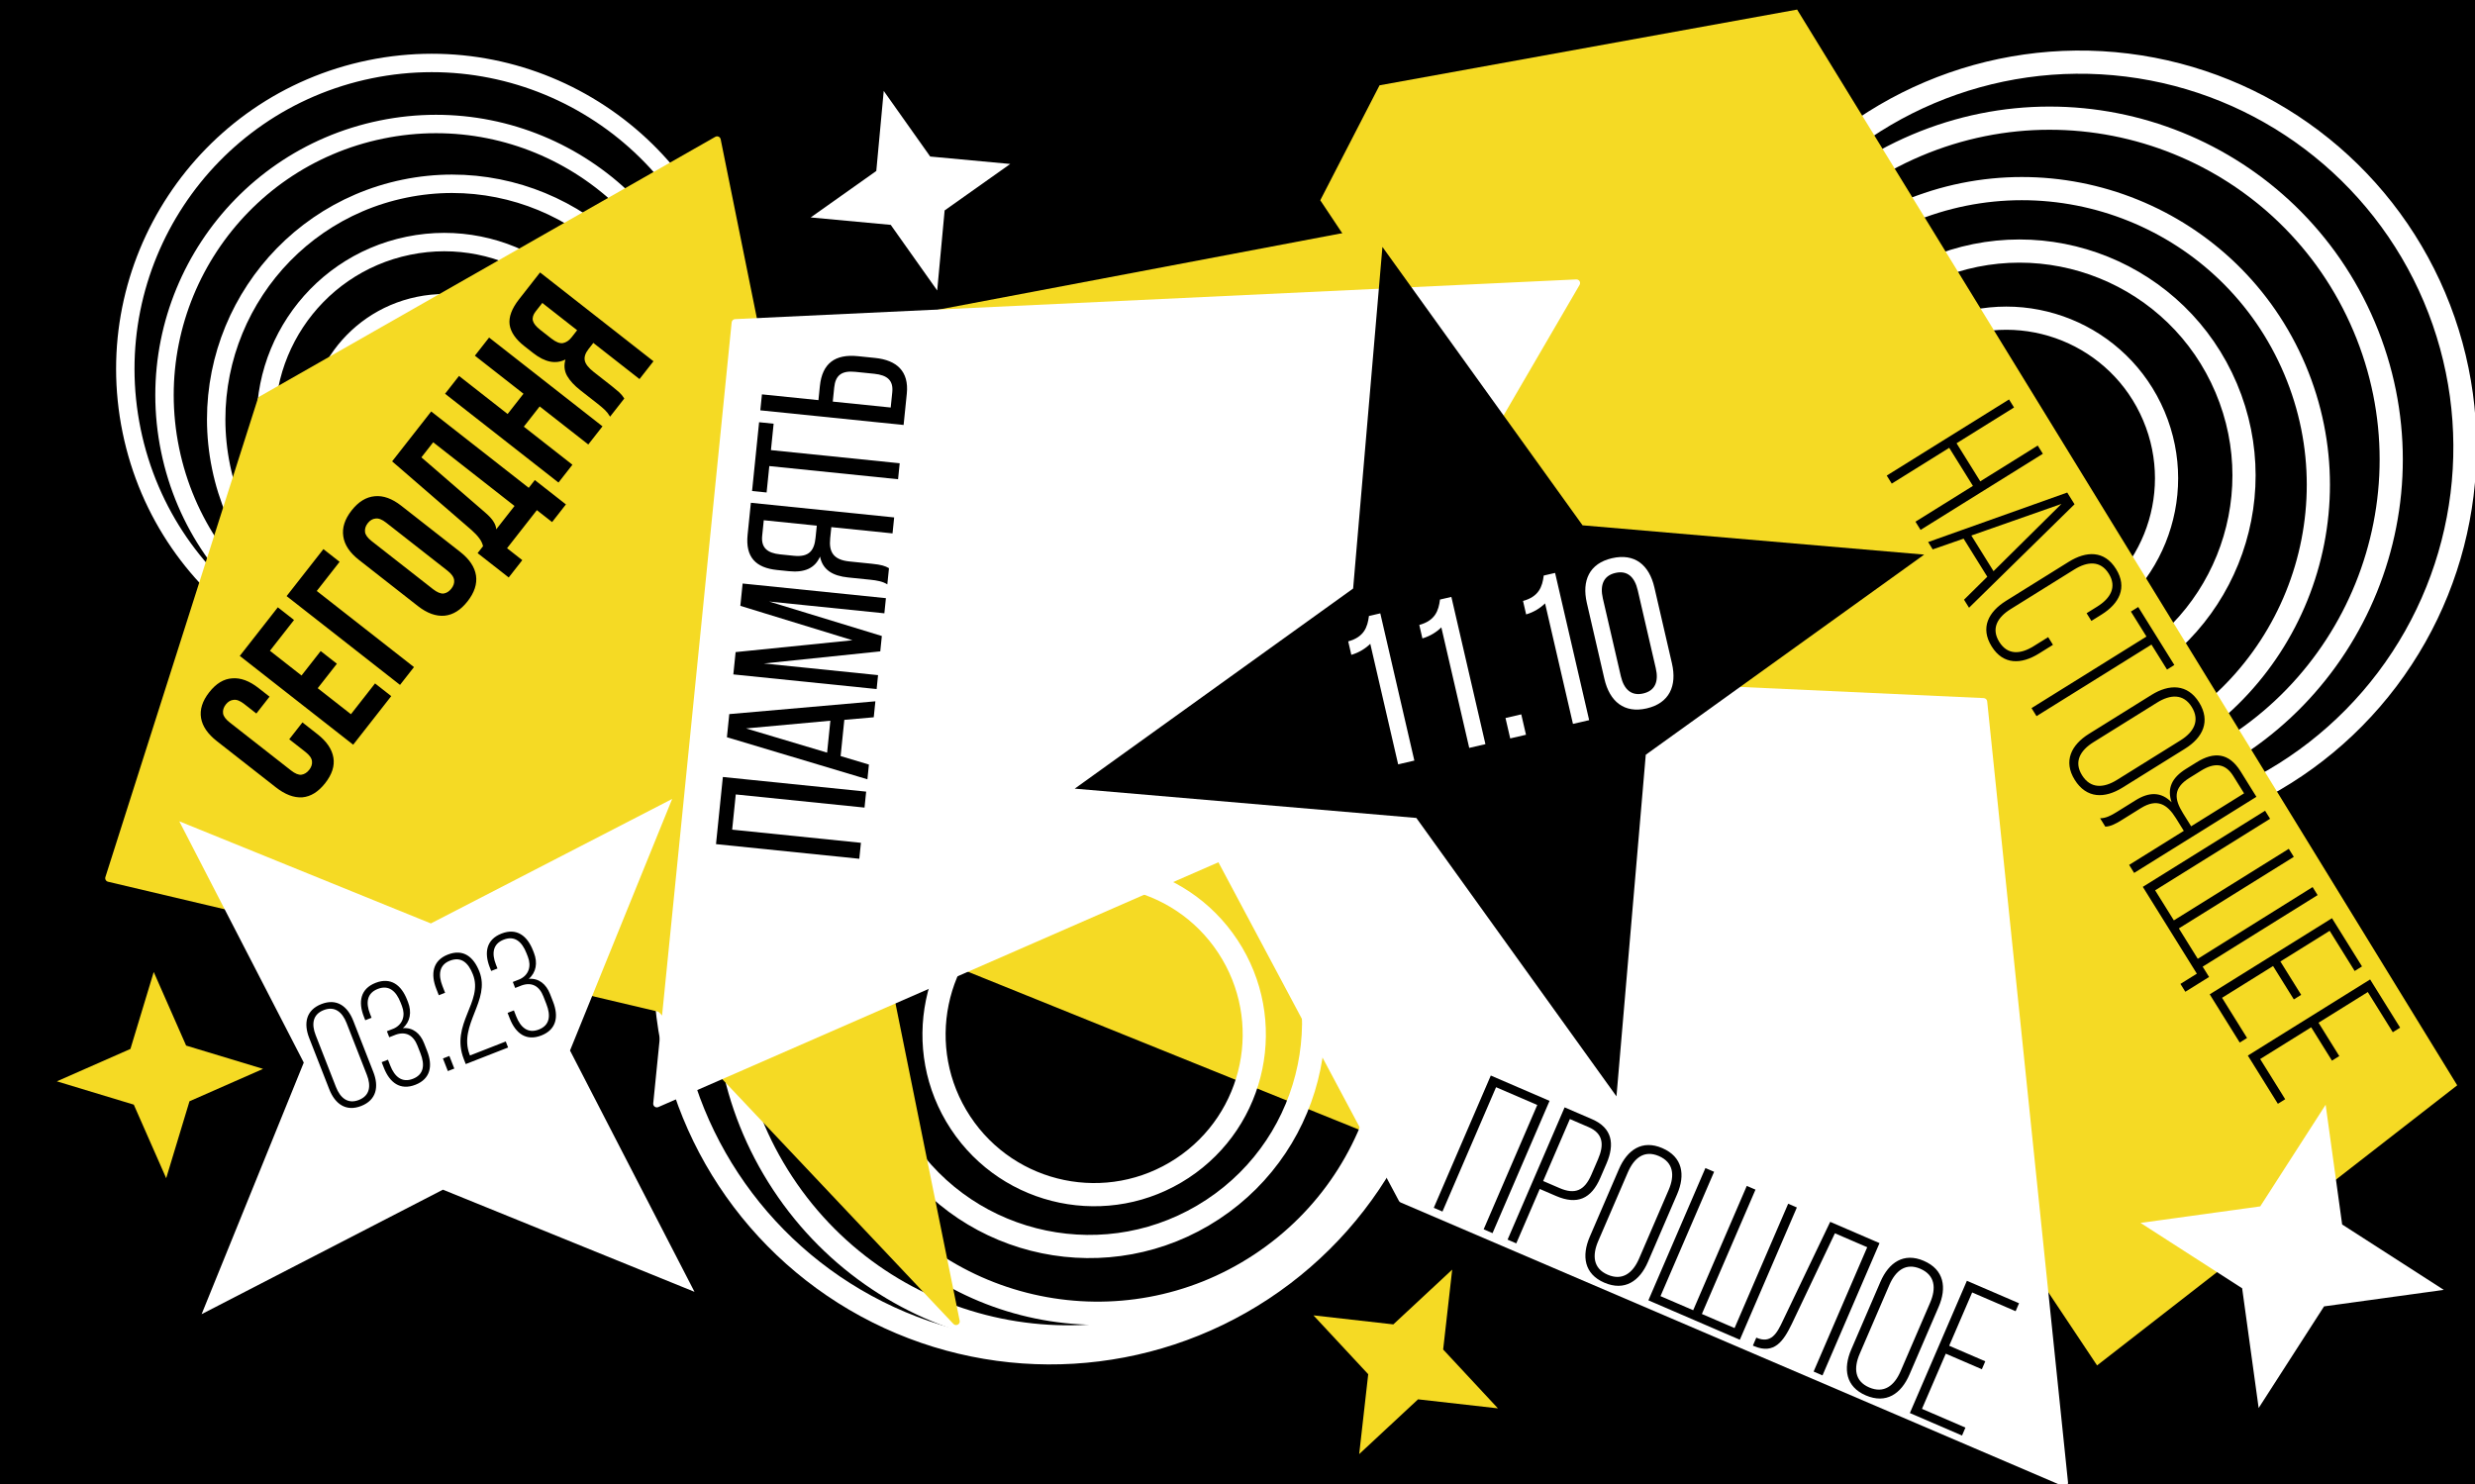 <svg width="1809" height="1085" viewBox="0 0 1809 1085" fill="none" xmlns="http://www.w3.org/2000/svg">
<rect x="0" y="0" width="1809" height="1085" fill="#808080" stroke="none"/>
<g clip-path="url(#clip0_1231_4549)">
<rect width="1811" height="1085" fill="black"/>
<path d="M710.572 534.168L1187.69 727.682L1090.65 864.973L666.069 693.546L710.572 534.168Z" fill="#F5DA24"/>
<path d="M522.882 257.199L1028.75 161.393L1021.57 329.36L571.813 415.273L522.882 257.199Z" fill="#F5DA24"/>
<circle cx="799.732" cy="756.15" r="117.029" transform="rotate(-123.385 799.732 756.15)" stroke="white" stroke-width="16.942"/>
<circle cx="796.114" cy="747.043" r="164.029" transform="rotate(-123.385 796.114 747.043)" stroke="white" stroke-width="16.942"/>
<circle cx="802.062" cy="743.317" r="216.529" transform="rotate(-123.385 802.062 743.317)" stroke="white" stroke-width="16.942"/>
<circle cx="780.458" cy="727.604" r="249.529" transform="rotate(-123.385 780.458 727.604)" stroke="white" stroke-width="16.942"/>
<circle cx="767.569" cy="707.276" r="281.529" transform="rotate(-123.385 767.569 707.276)" stroke="white" stroke-width="16.942"/>
<circle cx="1466.5" cy="349.625" r="117.029" transform="rotate(-22.952 1466.5 349.625)" stroke="white" stroke-width="16.942"/>
<circle cx="1476.11" cy="347.576" r="164.029" transform="rotate(-22.952 1476.11 347.576)" stroke="white" stroke-width="16.942"/>
<circle cx="1477.93" cy="354.447" r="216.529" transform="rotate(-22.952 1477.93 354.447)" stroke="white" stroke-width="16.942"/>
<circle cx="1498.18" cy="335.966" r="249.529" transform="rotate(-22.952 1498.18 335.966)" stroke="white" stroke-width="16.942"/>
<circle cx="1520.13" cy="326.953" r="281.529" transform="rotate(-22.952 1520.13 326.953)" stroke="white" stroke-width="16.942"/>
<circle cx="324.832" cy="314.923" r="93.272" transform="rotate(-101.609 324.832 314.923)" stroke="white" stroke-width="13.455"/>
<circle cx="324.63" cy="307.234" r="130.272" transform="rotate(-101.609 324.63 307.234)" stroke="white" stroke-width="13.455"/>
<circle cx="330.319" cy="306.642" r="172.272" transform="rotate(-101.609 330.319 306.642)" stroke="white" stroke-width="13.455"/>
<circle cx="318.555" cy="288.942" r="198.272" transform="rotate(-101.609 318.555 288.942)" stroke="white" stroke-width="13.455"/>
<circle cx="315.403" cy="269.832" r="223.772" transform="rotate(-101.609 315.403 269.832)" stroke="white" stroke-width="13.455"/>
<path d="M1532.77 998L965 146.38L1008.32 62.352L1313.53 7L1796 793.264L1532.77 998Z" fill="#F5DA24"/>
<path d="M1442.03 355.156L1424.7 327.322L1382.7 353.474L1379.04 347.601L1468.42 291.959L1472.07 297.832L1430.07 323.984L1447.4 351.818L1489.4 325.666L1493.14 331.667L1403.76 387.309L1400.03 381.308L1442.03 355.156ZM1452.54 421.543L1435.21 393.709L1412.64 401.561L1409.3 396.198L1510.96 360.012L1516.29 368.567L1439.18 444.206L1435.53 438.332L1452.54 421.543ZM1506.74 368.311L1440.87 391.423L1457.09 417.47L1506.74 368.311ZM1546.62 415.863C1555.12 429.525 1548.92 441.184 1536.02 449.212L1528.62 453.822L1525.12 448.204L1532.91 443.356C1542.48 437.394 1547.46 429.161 1541.34 419.329C1535.21 409.498 1525.63 410.326 1516.06 416.288L1469.58 445.221C1460 451.183 1455.16 459.337 1461.28 469.168C1467.4 479 1476.86 478.251 1486.43 472.289L1497.03 465.692L1500.53 471.31L1490.31 477.669C1477.42 485.697 1464.22 486.12 1455.71 472.459C1447.21 458.797 1453.41 447.138 1466.31 439.11L1512.02 410.653C1524.91 402.625 1538.11 402.202 1546.62 415.863ZM1488.51 523.439L1484.86 517.566L1568.87 465.263L1557.5 447.005L1562.86 443.666L1589.25 486.056L1583.89 489.394L1572.52 471.136L1488.51 523.439ZM1526.85 536.365L1572.56 507.908C1585.59 499.801 1598.9 499.84 1607.32 513.374C1615.91 527.163 1610.07 539.126 1597.05 547.233L1551.34 575.69C1538.31 583.798 1525 583.758 1516.42 569.969C1507.99 556.435 1513.83 544.473 1526.85 536.365ZM1576.6 513.543L1530.13 542.477C1520.42 548.518 1515.66 556.799 1521.78 566.631C1527.98 576.59 1537.59 576.096 1547.3 570.055L1593.77 541.122C1603.48 535.081 1608.16 526.671 1601.96 516.712C1595.84 506.881 1586.31 507.502 1576.6 513.543ZM1596.16 607.285L1590.36 597.964C1584 587.75 1576.63 583.305 1564.75 590.697L1550.71 599.441C1545.86 602.462 1542.43 604.066 1538.79 604.203L1534.98 598.074C1539.11 598.161 1543.35 595.873 1547.05 593.568L1560.97 584.904C1570.67 578.863 1579.49 578.511 1587.26 586.433C1583.82 576.351 1587.27 568.529 1597.74 562.011L1605.53 557.162C1618.17 549.293 1629.12 550.094 1637.63 563.755L1649.23 582.396L1559.86 638.038L1556.2 632.165L1596.16 607.285ZM1640.21 579.862L1632.34 567.221C1626.3 557.518 1618.25 557.392 1608.68 563.354L1600.25 568.6C1588.25 576.072 1589.13 584.028 1595.64 594.498L1601.53 603.946L1640.21 579.862ZM1597.28 724.893L1593.7 719.147L1605.7 711.675L1566.2 648.219L1655.57 592.578L1659.23 598.451L1575.21 650.754L1588.89 672.715L1672.9 620.412L1676.56 626.285L1592.54 678.588L1606.37 700.804L1690.31 648.373L1693.96 654.246L1609.95 706.549L1614.64 714.083L1597.28 724.893ZM1666.76 702.757L1681.95 727.144L1676.58 730.482L1661.4 706.096L1624.12 729.306L1642.4 758.672L1637.04 762.011L1615.1 726.771L1704.47 671.13L1726.41 706.369L1721.05 709.708L1702.77 680.342L1666.76 702.757ZM1694.63 747.52L1709.81 771.906L1704.45 775.245L1689.27 750.858L1651.99 774.069L1670.27 803.435L1664.91 806.773L1642.97 771.534L1732.34 715.892L1754.28 751.132L1748.92 754.47L1730.64 725.104L1694.63 747.52Z" fill="black"/>
<path d="M1452.45 512.634C1452.31 511.321 1451.23 510.305 1449.91 510.244L815.678 481.214C813.613 481.12 812.23 483.308 813.203 485.132L1022.46 877.724C1022.74 878.26 1023.2 878.682 1023.76 878.921L1507.83 1086.21C1509.7 1087.02 1511.74 1085.51 1511.53 1083.49L1452.45 512.634Z" fill="white"/>
<path d="M1123.6 807.643L1093.49 794.664L1054.31 885.543L1047.96 882.804L1089.64 786.124L1132.59 804.641L1090.91 901.32L1084.42 898.522L1123.6 807.643ZM1143.59 809.382L1163.61 818.015C1178.53 824.445 1180.28 836.337 1174.21 850.425L1169.68 860.921C1163.07 876.252 1152.76 880.812 1137.43 874.203L1125.41 869.023L1108.26 908.8L1101.91 906.061L1143.59 809.382ZM1127.91 863.222L1139.93 868.402C1151.11 873.225 1158.09 870.337 1163.15 858.597L1168.03 847.272C1172.56 836.775 1171.88 828.46 1161.11 823.816L1147.44 817.921L1127.91 863.222ZM1161.98 903.952L1183.3 854.508C1189.37 840.42 1200.33 832.86 1214.97 839.171C1229.89 845.601 1231.91 858.758 1225.84 872.846L1204.52 922.29C1198.45 936.378 1187.49 943.938 1172.58 937.508C1157.94 931.197 1155.91 918.04 1161.98 903.952ZM1189.83 856.832L1168.16 907.106C1163.63 917.602 1164.44 927.123 1175.08 931.707C1185.85 936.351 1193.47 930.463 1197.99 919.966L1219.66 869.693C1224.19 859.196 1223.24 849.616 1212.47 844.972C1201.83 840.387 1194.36 846.336 1189.83 856.832ZM1246.5 853.745L1252.85 856.484L1213.67 947.362L1237.57 957.662L1276.74 866.784L1283.1 869.523L1243.92 960.401L1267.81 970.701L1306.99 879.823L1313.34 882.562L1271.67 979.241L1204.82 950.424L1246.5 853.745ZM1364.77 911.609L1341.15 901.428L1309.67 967.618C1303.46 980.5 1296.79 989.906 1282.44 984.05L1281.2 983.514L1283.7 977.713C1294.61 982.417 1298.81 974.566 1303.26 965.017L1337.71 893.067L1373.76 908.607L1332.08 1005.29L1325.59 1002.49L1364.77 911.609ZM1353.1 986.341L1374.42 936.897C1380.49 922.809 1391.45 915.249 1406.09 921.56C1421.01 927.99 1423.03 941.147 1416.96 955.235L1395.64 1004.68C1389.57 1018.77 1378.61 1026.33 1363.7 1019.9C1349.06 1013.59 1347.03 1000.43 1353.1 986.341ZM1380.95 939.221L1359.28 989.494C1354.75 999.991 1355.56 1009.51 1366.2 1014.1C1376.97 1018.74 1384.59 1012.85 1389.11 1002.35L1410.78 952.081C1415.31 941.585 1414.36 932.005 1403.59 927.361C1392.95 922.776 1385.48 928.724 1380.95 939.221ZM1424.68 983.621L1451.06 994.993L1448.56 1000.79L1422.18 989.422L1404.79 1029.75L1436.56 1043.45L1434.06 1049.25L1395.94 1032.81L1437.62 936.134L1475.74 952.566L1473.24 958.367L1441.47 944.673L1424.68 983.621Z" fill="black"/>
<path d="M522.81 100.005C524.388 99.106 526.384 100.013 526.744 101.794L701.429 965.309C701.96 967.937 698.717 969.618 696.876 967.669L481.905 740.081C481.547 739.702 481.087 739.437 480.58 739.317L78.96 644.471C77.448 644.114 76.56 642.546 77.032 641.066L188.472 291.335C188.675 290.697 189.111 290.159 189.693 289.827L522.81 100.005Z" fill="#F5DA24"/>
<path d="M221.052 528.023L232.065 536.647C238.775 541.902 242.648 547.608 243.683 553.768C244.7 559.786 242.706 565.992 237.699 572.387C232.691 578.781 227.113 582.245 220.965 582.779C214.799 583.172 208.361 580.741 201.651 575.487L158.548 541.735C151.838 536.48 147.973 530.844 146.956 524.825C145.921 518.666 147.907 512.389 152.914 505.995C157.921 499.6 163.508 496.207 169.674 495.814C175.822 495.28 182.252 497.64 188.962 502.895L197.014 509.2L187.371 521.515L178.489 514.561C175.49 512.212 172.903 511.205 170.73 511.541C168.54 511.736 166.641 512.86 165.033 514.912C163.426 516.965 162.76 519.117 163.034 521.369C163.29 523.481 164.919 525.711 167.919 528.06L212.679 563.11C215.679 565.46 218.235 566.506 220.346 566.249C222.519 565.913 224.41 564.719 226.017 562.666C227.624 560.614 228.299 558.532 228.042 556.42C227.847 554.23 226.25 551.96 223.25 549.611L211.409 540.339L221.052 528.023ZM220.389 493.742L234.391 475.861L246.232 485.134L232.231 503.015L256.506 522.024L274.124 499.525L285.965 508.797L258.147 544.322L175.257 479.413L203.075 443.889L214.916 453.162L197.298 475.66L220.389 493.742ZM292.378 500.607L209.488 435.699L236.379 401.359L248.22 410.631L231.53 431.946L302.578 487.582L292.378 500.607ZM316.453 430.588C319.453 432.937 322.048 434.014 324.238 433.819C326.412 433.483 328.302 432.289 329.909 430.237C331.516 428.184 332.192 426.102 331.935 423.991C331.661 421.738 330.024 419.438 327.024 417.089L282.263 382.038C279.264 379.689 276.677 378.683 274.504 379.018C272.313 379.213 270.415 380.337 268.807 382.39C267.2 384.442 266.533 386.595 266.807 388.847C267.064 390.958 268.693 393.188 271.693 395.537L316.453 430.588ZM262.322 409.212C255.611 403.958 251.809 398.242 250.915 392.066C249.942 385.828 251.959 379.511 256.966 373.117C261.973 366.723 267.622 363.25 273.911 362.699C280.122 362.086 286.582 364.407 293.292 369.662L336.395 403.414C343.105 408.669 346.947 414.415 347.92 420.653C348.814 426.829 346.758 433.115 341.751 439.509C336.743 445.904 331.135 449.407 324.924 450.02C318.634 450.571 312.135 448.219 305.424 442.965L262.322 409.212ZM403.535 381.588L392.404 372.872L370.613 400.699L381.744 409.415L371.823 422.086L349.087 404.282L353.074 399.19C352.519 396.972 351.567 395.017 350.218 393.324C348.931 391.552 347.126 389.629 344.802 387.555L286.611 337.211L315.17 300.74L386.456 356.561L390.907 350.877L413.642 368.681L403.535 381.588ZM354.58 374.581C357.614 377.211 359.673 379.461 360.757 381.329C361.904 383.117 362.557 384.966 362.718 386.875L376.07 369.824L316.626 323.275L308.003 334.287L354.58 374.581ZM418.394 339.682L408.194 352.708L325.304 287.799L335.503 274.774L371.028 302.592L382.619 287.79L347.094 259.972L357.48 246.71L440.37 311.618L429.984 324.88L394.46 297.063L382.869 311.864L418.394 339.682ZM445.911 304.542C444.827 302.674 443.596 301.074 442.22 299.741C440.765 298.347 439.011 296.846 436.958 295.239L424.17 285.225C419.828 281.825 416.621 278.358 414.548 274.825C412.458 271.151 412.041 267.131 413.295 262.764C406.16 266.346 398.33 264.799 389.804 258.123L383.291 253.023C376.897 248.016 373.295 242.776 372.486 237.303C371.74 231.752 374.024 225.581 379.341 218.792L394.733 199.136L477.623 264.044L467.423 277.07L433.675 250.643L430.152 255.142C427.803 258.142 426.892 260.931 427.42 263.51C427.948 266.088 430.146 268.892 434.014 271.921L447.04 282.121C448.698 283.419 450.048 284.54 451.092 285.485C452.197 286.35 453.043 287.14 453.63 287.854C454.278 288.489 454.778 289.071 455.128 289.6C455.478 290.129 455.867 290.689 456.296 291.279L445.911 304.542ZM391.46 227.71C389.667 229.999 389.009 232.222 389.486 234.378C390.024 236.455 391.794 238.668 394.793 241.017L402.964 247.415C406.28 250.012 409.094 251.133 411.408 250.781C413.784 250.349 415.93 248.909 417.847 246.462L421.834 241.37L396.375 221.434L391.46 227.71Z" fill="black"/>
<path d="M491.291 583.963L416.629 767.845L507.619 944.218L323.738 869.556L147.364 960.546L222.026 776.665L131.037 600.291L314.918 674.953L491.291 583.963Z" fill="white"/>
<path d="M645.927 66.459L679.887 114.412L738.396 119.846L690.443 153.806L685.009 212.314L651.049 164.361L592.541 158.927L640.493 124.967L645.927 66.459Z" fill="white"/>
<path d="M1061.42 927.988L1054.82 986.376L1094.85 1029.39L1036.46 1022.79L993.442 1062.82L1000.04 1004.43L960.012 961.417L1018.4 968.016L1061.42 927.988Z" fill="#F5DA24"/>
<path d="M112.363 710.448L136.04 764.226L192.278 781.258L138.499 804.935L121.467 861.173L97.79 807.395L41.552 790.363L95.331 766.685L112.363 710.448Z" fill="#F5DA24"/>
<path d="M1699.83 807.477L1711.9 894.984L1786.18 942.784L1698.67 954.851L1650.87 1029.14L1638.81 941.629L1564.52 893.829L1652.03 881.761L1699.83 807.477Z" fill="white"/>
<path d="M240.663 796.165L226.007 758.719C221.79 747.945 223.677 738.281 234.869 733.901C246.061 729.52 254.006 735.336 258.223 746.11L272.879 783.556C277.054 794.225 275.209 803.994 264.017 808.374C252.825 812.755 244.838 806.834 240.663 796.165ZM230.695 756.522L245.556 794.491C248.708 802.545 254.243 807.134 262.297 803.981C270.351 800.829 271.301 793.702 268.149 785.648L253.288 747.679C250.177 739.73 244.642 735.142 236.588 738.294C228.534 741.446 227.584 748.573 230.695 756.522ZM274.497 718.391C285.689 714.01 293.361 720.054 297.537 730.723L298.233 732.501C301.058 739.718 299.857 746.822 294.441 751.475C301.809 750.883 307.157 755.303 309.982 762.521L312.193 768.169C316.369 778.838 314.837 788.484 303.645 792.865C292.453 797.245 284.78 791.201 280.604 780.532L278.967 776.348L283.569 774.547L285.288 778.94C288.4 786.89 293.767 791.665 301.821 788.512C309.875 785.36 310.615 778.315 307.34 769.948L305.13 764.299C302.141 756.664 296.656 753.744 289.421 756.214L284.505 758.138L282.785 753.745L287.911 751.739C294.337 748.742 296.533 742.334 293.79 735.326L292.766 732.711C289.491 724.343 284.165 719.673 276.111 722.825C268.057 725.977 267.316 733.022 270.428 740.971L271.574 743.9L266.972 745.701L265.948 743.086C261.773 732.417 263.305 722.771 274.497 718.391ZM323.742 773.66L328.449 771.818L332.052 781.023L327.345 782.865L323.742 773.66ZM327.311 697.72C338.712 693.257 346.217 699.487 350.392 710.156C358.662 731.285 335.064 748.965 343.184 770.635L343.511 771.471L369.661 761.237L371.38 765.63L340.419 777.748L339.027 774.191C328.916 748.356 353.523 732.332 345.663 712.249C342.347 703.776 337.189 698.92 328.821 702.195C320.767 705.347 320.295 712.769 323.365 720.614L325.33 725.635L320.728 727.436L318.886 722.729C314.751 712.165 316.015 702.141 327.311 697.72ZM366.53 682.37C377.722 677.989 385.395 684.033 389.571 694.702L390.267 696.48C393.092 703.697 391.891 710.801 386.475 715.454C393.843 714.862 399.191 719.282 402.016 726.5L404.227 732.148C408.403 742.817 406.871 752.463 395.679 756.844C384.487 761.224 376.814 755.18 372.638 744.511L371.001 740.327L375.603 738.526L377.322 742.919C380.434 750.869 385.801 755.644 393.855 752.491C401.909 749.339 402.649 742.294 399.374 733.927L397.164 728.278C394.175 720.643 388.69 717.723 381.455 720.193L376.539 722.117L374.819 717.724L379.945 715.718C386.37 712.721 388.567 706.313 385.824 699.305L384.8 696.69C381.525 688.322 376.199 683.652 368.145 686.804C360.091 689.956 359.35 697.001 362.462 704.95L363.608 707.879L359.006 709.68L357.982 707.065C353.807 696.396 355.338 686.75 366.53 682.37Z" fill="black"/>
<path d="M534.77 235.638C534.902 234.323 535.978 233.303 537.298 233.241L1152.1 204.231C1154.21 204.131 1155.6 206.41 1154.53 208.237L915.438 618.809C915.154 619.298 914.72 619.684 914.202 619.91L481.177 809.174C479.308 809.991 477.252 808.494 477.455 806.465L534.77 235.638Z" fill="white"/>
<path d="M537.777 580.666L535.148 606.401L629.26 616.014L628.068 627.685L523.333 616.987L528.345 567.911L633.081 578.609L631.889 590.279L537.777 580.666ZM617.122 526.151L614.417 552.634L635.101 558.828L634.001 569.601L531.313 538.854L533.04 521.947L639.823 512.595L638.631 524.266L617.122 526.151ZM545.275 532.418L604.545 550.114L606.929 526.773L545.275 532.418ZM562.156 439.673L644.547 464.869L643.401 476.091L558.289 484.935L641.778 493.462L640.738 503.637L536.003 492.939L537.669 476.63L623.065 467.967L541.123 442.816L542.789 426.507L647.524 437.205L646.393 448.277L562.156 439.673ZM607.623 385.289L606.783 393.519C605.789 403.244 608.964 409.162 620.784 410.369L637.243 412.05C644.275 412.769 646.907 413.642 649.762 415.295L648.555 427.115C645.147 424.952 640.839 424.21 636.2 423.736L619.892 422.07C608.67 420.924 601.256 416.539 599.376 406.822C595.632 415.359 588.037 418.666 576.517 417.489L567.988 416.618C552.428 415.028 544.752 407.29 546.433 390.831L548.817 367.49L653.552 378.188L652.36 389.859L607.623 385.289ZM558.248 380.246L557.087 391.617C556.2 400.295 560.786 404.241 570.212 405.204L580.237 406.228C591.608 407.389 595.166 402.159 596.098 393.032L597 384.204L558.248 380.246ZM657.595 338.605L656.403 350.276L562.291 340.663L560.32 359.964L549.697 358.879L554.832 308.606L565.455 309.691L563.483 328.992L657.595 338.605ZM598.207 292.465L599.261 282.141C600.958 265.533 610.43 258.639 627.038 260.336L639.606 261.62C655.466 263.24 664.458 271.415 662.792 287.723L660.454 310.616L555.719 299.918L556.911 288.247L598.207 292.465ZM651.023 297.86L652.169 286.638C653.04 278.11 648.604 274.18 639.028 273.202L625.113 271.78C614.939 270.741 610.621 274.533 609.735 283.211L608.68 293.535L651.023 297.86Z" fill="black"/>
<path d="M1010.43 180.472L1156.71 383.96L1406.39 405.378L1202.91 551.651L1181.49 801.339L1035.22 597.851L785.528 576.434L989.016 430.161L1010.43 180.472Z" fill="black"/>
<path d="M1021.92 558.663L1001.55 470.57C998.119 473.955 993.318 477.009 987.701 478.632L985.425 468.793C997.003 465.629 999.542 458.401 1000.57 450.228L1008.87 448.307L1033.76 555.925L1021.92 558.663ZM1073.87 546.647L1053.49 458.555C1050.07 461.939 1045.27 464.993 1039.65 466.616L1037.37 456.777C1048.95 453.613 1051.49 446.385 1052.51 438.212L1060.82 436.292L1085.71 543.909L1073.87 546.647ZM1100.38 524.804L1111.91 522.137L1115.36 537.049L1103.83 539.717L1100.38 524.804ZM1149.69 529.11L1129.31 441.017C1125.88 444.402 1121.08 447.456 1115.47 449.079L1113.19 439.24C1124.77 436.076 1127.31 428.848 1128.33 420.675L1136.63 418.754L1161.53 526.371L1149.69 529.11ZM1172.68 496.257L1159.85 440.757C1156.04 424.307 1161.74 411.815 1178.19 408.01C1194.79 404.169 1205.39 412.892 1209.2 429.342L1222.03 484.842C1225.84 501.292 1220.18 513.938 1203.58 517.779C1187.13 521.584 1176.49 512.707 1172.68 496.257ZM1171.54 437.404L1184.7 494.287C1186.94 503.973 1192.44 508.855 1201.05 506.863C1209.81 504.837 1212.46 498.07 1210.22 488.384L1197.06 431.501C1194.79 421.662 1189.44 416.744 1180.67 418.771C1172.07 420.763 1169.27 427.565 1171.54 437.404Z" fill="white"/>
</g>
<defs>
<clipPath id="clip0_1231_4549">
<rect width="1811" height="1085" fill="white"/>
</clipPath>
</defs>
</svg>
